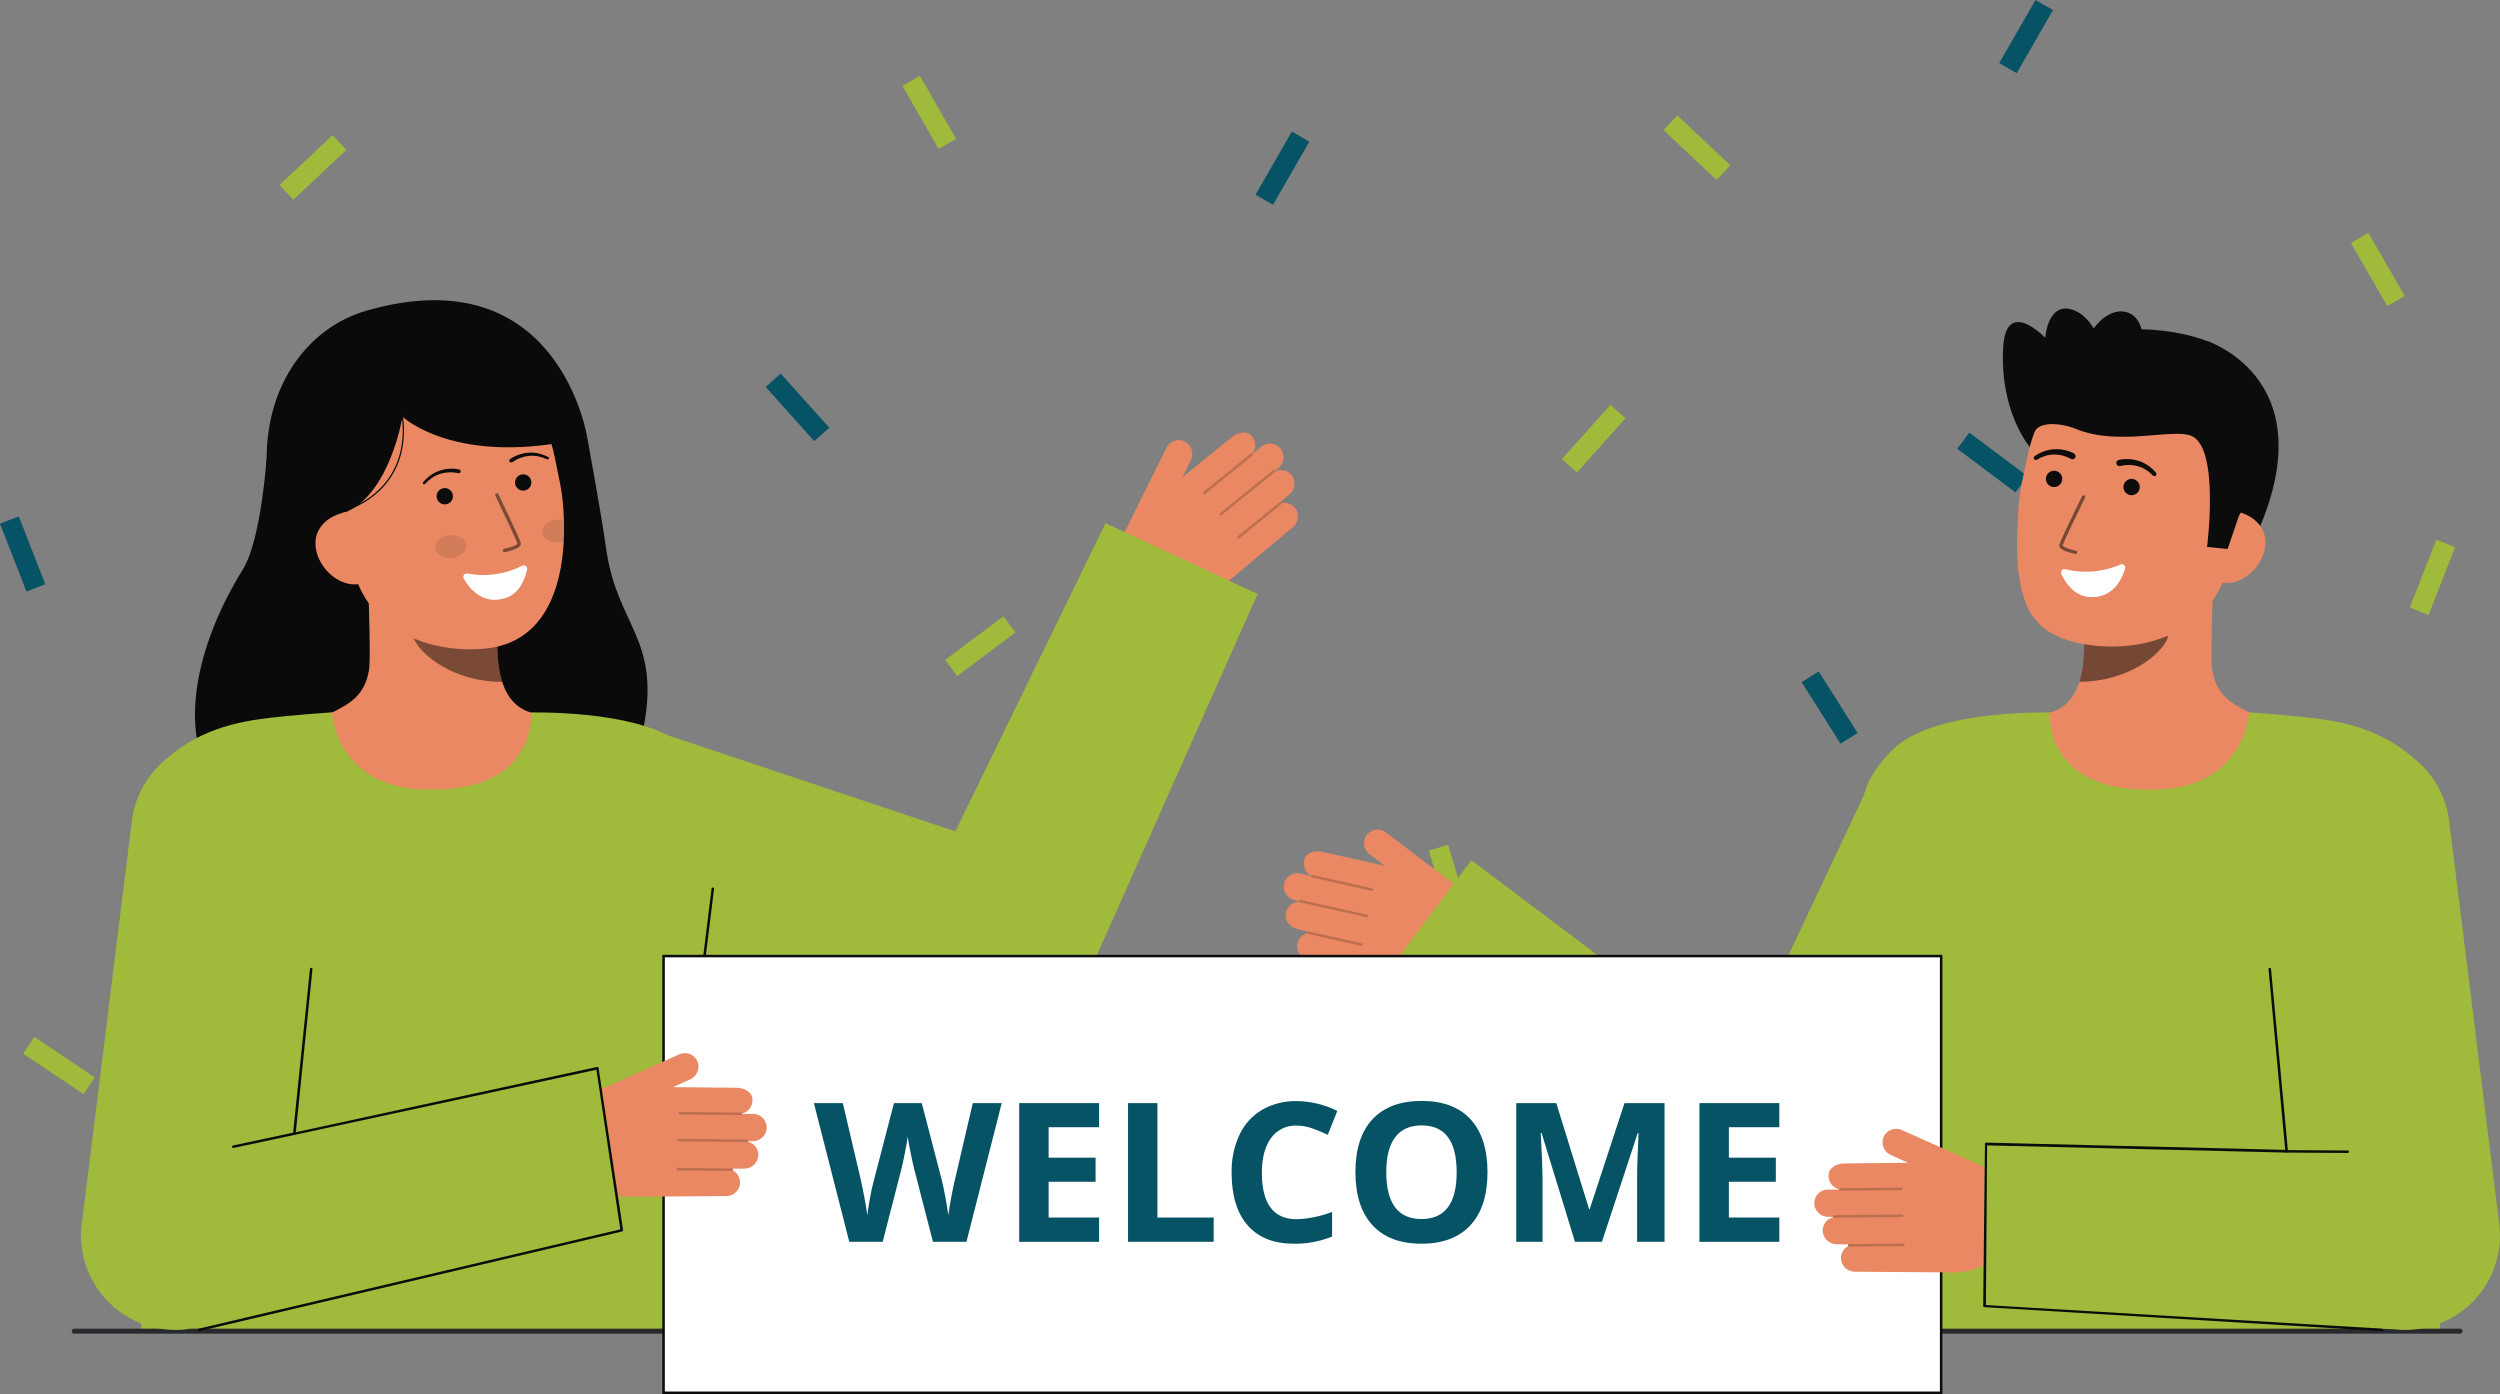 <svg width="538" height="300" viewBox="0 0 538 300" fill="none" xmlns="http://www.w3.org/2000/svg">
<rect x="0" y="0" width="538" height="300" fill="#808080" stroke="none"/>
<g clip-path="url(#clip0_4430_17325)">
<path d="M524.294 116.164L518.591 130.757L522.634 132.337L528.338 117.745L524.294 116.164Z" fill="#A0BA3B"/>
<path d="M168.012 80.382L164.778 83.278L175.231 94.949L178.465 92.053L168.012 80.382Z" fill="#065366"/>
<path d="M215.933 132.619L203.394 142.012L205.997 145.487L218.536 136.094L215.933 132.619Z" fill="#A0BA3B"/>
<path d="M360.963 24.833L357.987 27.995L369.397 38.732L372.373 35.57L360.963 24.833Z" fill="#A0BA3B"/>
<path d="M277.997 28.324L270.188 41.908L273.952 44.072L281.761 30.488L277.997 28.324Z" fill="#065366"/>
<path d="M391.386 144.484L387.715 146.801L396.076 160.051L399.747 157.734L391.386 144.484Z" fill="#065366"/>
<path d="M221.139 209.005L217.255 210.945L224.257 224.961L228.14 223.02L221.139 209.005Z" fill="#065366"/>
<path d="M164.316 172.127L159.817 187.134L163.976 188.381L168.474 173.373L164.316 172.127Z" fill="#A0BA3B"/>
<path d="M436.095 218.892L423.083 227.618L425.501 231.224L438.513 222.498L436.095 218.892Z" fill="#A0BA3B"/>
<path d="M438.043 0.001L430.235 13.584L433.999 15.748L441.807 2.165L438.043 0.001Z" fill="#065366"/>
<path d="M4.044 111.125L0 112.706L5.704 127.298L9.747 125.718L4.044 111.125Z" fill="#065366"/>
<path d="M423.796 93.098L421.193 96.573L433.733 105.966L436.336 102.491L423.796 93.098Z" fill="#065366"/>
<path d="M71.57 29.082L60.16 39.819L63.135 42.981L74.545 32.243L71.57 29.082Z" fill="#A0BA3B"/>
<path d="M197.949 16.295L194.186 18.459L201.994 32.042L205.758 29.879L197.949 16.295Z" fill="#A0BA3B"/>
<path d="M44.428 186.841L36.067 200.091L39.739 202.408L48.1 189.158L44.428 186.841Z" fill="#065366"/>
<path d="M7.396 223.137L4.978 226.745L17.997 235.472L20.415 231.864L7.396 223.137Z" fill="#A0BA3B"/>
<path d="M509.685 50.11L505.921 52.274L513.729 65.857L517.493 63.693L509.685 50.11Z" fill="#A0BA3B"/>
<path d="M346.567 87.127L336.114 98.798L339.348 101.695L349.801 90.024L346.567 87.127Z" fill="#A0BA3B"/>
<path d="M254.807 218.679L247.806 232.694L251.689 234.635L258.691 220.619L254.807 218.679Z" fill="#065366"/>
<path d="M311.631 181.802L307.473 183.048L311.972 198.056L316.13 196.809L311.631 181.802Z" fill="#A0BA3B"/>
<path d="M313.031 190.366L298.234 179.117C297.909 178.87 297.535 178.694 297.138 178.599C296.741 178.504 296.328 178.493 295.927 178.566C295.525 178.639 295.143 178.795 294.804 179.024C294.466 179.253 294.179 179.55 293.962 179.896C293.581 180.547 293.456 181.316 293.609 182.055C293.763 182.793 294.186 183.448 294.795 183.893L297.968 186.305L284.51 183.3C283.019 182.94 280.959 183.452 280.666 185.15C280.51 185.797 280.578 186.477 280.858 187.079C281.139 187.682 281.615 188.172 282.21 188.469C282.203 188.483 282.197 188.496 282.193 188.511C282.193 188.522 282.193 188.533 282.193 188.544L279.895 187.989C279.469 187.886 279.025 187.88 278.597 187.971C278.168 188.061 277.765 188.246 277.417 188.512C277.069 188.778 276.785 189.118 276.585 189.508C276.385 189.898 276.275 190.327 276.262 190.765C276.255 191.455 276.486 192.126 276.915 192.666C277.344 193.206 277.946 193.583 278.619 193.733L279.596 193.969C279.603 194 279.614 194.03 279.631 194.058C278.933 194.052 278.256 194.294 277.72 194.741C277.184 195.189 276.825 195.812 276.707 196.5C276.599 197.256 276.781 198.025 277.216 198.654C277.65 199.282 278.306 199.723 279.051 199.89L281.481 200.477C281.441 200.493 281.406 200.518 281.378 200.551C281.349 200.583 281.329 200.622 281.319 200.664C281.309 200.714 281.314 200.766 281.333 200.814C280.71 200.981 280.159 201.348 279.765 201.859C279.371 202.37 279.155 202.996 279.152 203.641C279.162 204.318 279.4 204.973 279.828 205.498C280.257 206.023 280.85 206.389 281.511 206.535L302.011 211.488C304.879 212.18 307.888 212.001 310.653 210.972C313.419 209.943 315.814 208.112 317.532 205.714C319.013 203.646 319.63 201.081 319.25 198.566C318.871 196.05 317.525 193.782 315.5 192.242L313.031 190.366Z" fill="#E98862"/>
<g opacity="0.2">
<path d="M295.517 191.51C295.5 191.578 295.456 191.638 295.396 191.675C295.336 191.712 295.263 191.724 295.194 191.709L282.397 188.832C282.363 188.825 282.33 188.81 282.301 188.789C282.271 188.769 282.247 188.743 282.228 188.713C282.208 188.683 282.196 188.649 282.19 188.614C282.183 188.579 282.184 188.543 282.192 188.508C282.2 188.473 282.215 188.44 282.235 188.411C282.256 188.382 282.282 188.357 282.312 188.338C282.342 188.319 282.376 188.306 282.411 188.3C282.446 188.294 282.482 188.295 282.517 188.303L295.313 191.179C295.348 191.187 295.381 191.202 295.41 191.222C295.439 191.243 295.464 191.269 295.483 191.299C295.502 191.33 295.515 191.363 295.521 191.399C295.527 191.434 295.526 191.47 295.518 191.505L295.517 191.51Z" fill="#0C0C0C"/>
</g>
<g opacity="0.2">
<path d="M294.405 197.189C294.388 197.258 294.345 197.318 294.284 197.355C294.223 197.392 294.149 197.404 294.08 197.388L279.799 194.18C279.764 194.173 279.731 194.158 279.702 194.137C279.673 194.117 279.648 194.09 279.629 194.06C279.61 194.03 279.597 193.996 279.591 193.961C279.585 193.926 279.586 193.89 279.594 193.855C279.612 193.786 279.656 193.726 279.716 193.688C279.777 193.65 279.849 193.636 279.919 193.65L294.2 196.857C294.235 196.865 294.268 196.879 294.297 196.9C294.327 196.921 294.352 196.947 294.371 196.977C294.39 197.007 294.403 197.041 294.409 197.076C294.415 197.112 294.413 197.148 294.405 197.183V197.189Z" fill="#0C0C0C"/>
</g>
<g opacity="0.2">
<path d="M293.237 203.346C293.22 203.415 293.177 203.474 293.116 203.512C293.056 203.549 292.983 203.561 292.914 203.545L281.523 200.987C281.452 200.971 281.391 200.928 281.353 200.867C281.314 200.807 281.301 200.733 281.317 200.663C281.333 200.592 281.376 200.531 281.437 200.493C281.498 200.454 281.571 200.442 281.641 200.457L293.033 203.016C293.068 203.023 293.101 203.038 293.13 203.059C293.16 203.079 293.185 203.105 293.204 203.136C293.223 203.166 293.236 203.2 293.242 203.235C293.248 203.27 293.247 203.306 293.239 203.341L293.237 203.346Z" fill="#0C0C0C"/>
</g>
<path d="M242.778 112.995L251.04 96.344C251.222 95.979 251.477 95.655 251.791 95.393C252.105 95.131 252.469 94.938 252.862 94.825C253.254 94.712 253.666 94.682 254.071 94.737C254.475 94.792 254.864 94.931 255.212 95.144C255.843 95.558 256.298 96.191 256.489 96.921C256.679 97.651 256.592 98.426 256.243 99.096L254.472 102.666L265.195 93.997C266.37 93.012 268.443 92.556 269.46 93.947C269.887 94.457 270.128 95.097 270.144 95.761C270.161 96.426 269.952 97.076 269.551 97.607C269.563 97.616 269.574 97.626 269.584 97.637C269.59 97.646 269.595 97.656 269.6 97.666L271.413 96.147C271.749 95.866 272.143 95.663 272.567 95.554C272.991 95.445 273.434 95.431 273.864 95.515C274.294 95.599 274.7 95.777 275.052 96.037C275.405 96.298 275.694 96.634 275.9 97.02C276.212 97.635 276.304 98.339 276.159 99.014C276.015 99.688 275.643 100.293 275.106 100.726L274.335 101.373C274.343 101.404 274.346 101.436 274.343 101.468C274.965 101.152 275.68 101.068 276.358 101.231C277.037 101.394 277.635 101.792 278.047 102.356C278.479 102.986 278.658 103.756 278.547 104.512C278.436 105.268 278.045 105.955 277.45 106.435L275.534 108.039C275.577 108.036 275.62 108.042 275.66 108.059C275.7 108.075 275.736 108.101 275.764 108.134C275.795 108.175 275.814 108.224 275.818 108.275C276.451 108.148 277.107 108.232 277.688 108.515C278.268 108.797 278.739 109.262 279.028 109.839C279.32 110.451 279.397 111.143 279.247 111.804C279.097 112.464 278.727 113.055 278.2 113.48L262.033 127.023C259.771 128.917 256.995 130.093 254.061 130.4C251.127 130.707 248.168 130.13 245.563 128.744C243.318 127.549 241.627 125.525 240.85 123.103C240.072 120.681 240.269 118.052 241.4 115.773L242.778 112.995Z" fill="#E98862"/>
<g opacity="0.2">
<path d="M258.978 106.24C259.024 106.294 259.089 106.329 259.16 106.335C259.232 106.342 259.302 106.32 259.358 106.275L269.546 98.016C269.602 97.971 269.638 97.905 269.645 97.833C269.653 97.762 269.631 97.69 269.586 97.634C269.541 97.578 269.475 97.543 269.403 97.535C269.332 97.528 269.26 97.549 269.204 97.594L259.016 105.853C258.96 105.899 258.925 105.964 258.918 106.035C258.91 106.106 258.931 106.177 258.976 106.233L258.978 106.24Z" fill="#0C0C0C"/>
</g>
<g opacity="0.2">
<path d="M262.497 110.834C262.543 110.889 262.608 110.923 262.679 110.93C262.75 110.936 262.821 110.914 262.876 110.869L274.247 101.652C274.302 101.607 274.337 101.542 274.345 101.47C274.352 101.399 274.331 101.328 274.287 101.272C274.24 101.219 274.175 101.185 274.104 101.178C274.034 101.17 273.963 101.19 273.907 101.232L262.532 110.447C262.477 110.493 262.442 110.558 262.434 110.629C262.427 110.7 262.447 110.771 262.492 110.827L262.497 110.834Z" fill="#0C0C0C"/>
</g>
<g opacity="0.2">
<path d="M266.278 115.832C266.324 115.886 266.389 115.921 266.46 115.927C266.532 115.934 266.602 115.912 266.658 115.867L275.728 108.515C275.784 108.469 275.819 108.404 275.827 108.332C275.834 108.261 275.813 108.189 275.768 108.133C275.722 108.077 275.657 108.041 275.585 108.034C275.513 108.026 275.442 108.048 275.386 108.093L266.314 115.445C266.258 115.49 266.223 115.556 266.215 115.627C266.208 115.698 266.229 115.769 266.273 115.825L266.278 115.832Z" fill="#0C0C0C"/>
</g>
<path d="M57.363 98.719C57.363 98.719 56.198 116.202 52.265 122.544C40.941 140.805 37.661 161.348 49 172.081C60.34 182.814 132.667 182.963 138.146 158.277C142.759 137.494 132.86 135.259 130.451 118.116C129.361 110.359 126.363 94.092 126.363 94.092" fill="#0A0A0A"/>
<path d="M119.427 154.658C119.303 154.641 117.917 177.631 91.211 175.627C72.722 174.241 66.13 154.624 65.707 154.624C67.7 154.2 71.057 153.584 71.942 153.111C74.853 151.547 78.454 149.919 79.394 144.265C79.937 141.009 79.017 124.336 79.3 121.037L107.679 127.374C107.283 134.337 104.507 150.48 114.235 153.337C115.853 153.81 117.597 154.245 119.427 154.658Z" fill="#E98862"/>
<path opacity="0.5" d="M108.077 146.74C107.633 145.308 107.346 143.831 107.223 142.336C106.912 138.924 106.974 135.489 107.409 132.091C101.641 131.312 96.207 128.932 91.725 125.219C91.198 127.165 88.3 135.669 89.102 137.519C90.618 141.015 97.745 146.74 108.077 146.74Z" fill="#0C0C0C"/>
<path d="M104.407 139.578C93.218 140.664 78.741 136.185 75.742 121.284L73.037 107.839C70.038 92.938 75.433 79.284 89.462 76.46C103.491 73.638 116.408 83.605 119.407 98.506L120.606 104.459C121.756 110.176 124.37 137.646 104.407 139.578Z" fill="#E98862"/>
<path opacity="0.1" d="M97.294 120.052C99.136 119.832 100.498 118.559 100.337 117.209C100.176 115.858 98.552 114.941 96.711 115.161C94.87 115.381 93.508 116.654 93.669 118.004C93.83 119.355 95.453 120.272 97.294 120.052Z" fill="#0C0C0C"/>
<path opacity="0.1" d="M116.751 114.652C116.914 116.001 118.539 116.916 120.38 116.699C120.699 116.661 121.012 116.59 121.316 116.487C121.401 114.879 121.406 113.332 121.36 111.9C120.848 111.772 120.317 111.741 119.794 111.808C117.953 112.026 116.591 113.298 116.751 114.652Z" fill="#0C0C0C"/>
<path opacity="0.5" d="M108.615 118.821C108.624 118.82 108.633 118.818 108.642 118.816C109.21 118.698 109.772 118.548 110.324 118.368C111.148 118.092 112.224 117.639 112.076 116.894C111.906 116.045 107.734 107.353 107.261 106.366C107.242 106.321 107.214 106.281 107.178 106.247C107.143 106.214 107.101 106.188 107.056 106.171C107.01 106.154 106.962 106.147 106.913 106.149C106.865 106.151 106.817 106.163 106.773 106.184C106.73 106.205 106.69 106.235 106.658 106.271C106.626 106.308 106.602 106.35 106.587 106.396C106.571 106.442 106.566 106.491 106.57 106.54C106.574 106.588 106.587 106.635 106.61 106.678C108.388 110.38 111.253 116.467 111.368 117.038C111.278 117.304 109.911 117.825 108.501 118.109C108.454 118.117 108.409 118.134 108.369 118.158C108.328 118.183 108.293 118.216 108.266 118.254C108.238 118.293 108.218 118.336 108.207 118.382C108.196 118.429 108.194 118.476 108.202 118.523C108.21 118.57 108.226 118.615 108.251 118.655C108.276 118.695 108.309 118.73 108.347 118.758C108.385 118.786 108.429 118.806 108.475 118.817C108.521 118.828 108.569 118.829 108.616 118.822L108.615 118.821Z" fill="#0C0C0C"/>
<path d="M61.843 112.666L74.42 110.21C83.921 106.236 86.617 89.678 86.617 89.678C86.617 89.678 98.342 100.845 126.365 94.092C126.365 94.092 120.278 54.971 78.899 66.848C65.557 70.677 56.106 84.277 57.511 102.291C58.496 114.911 61.843 112.666 61.843 112.666Z" fill="#0A0A0A"/>
<path d="M77.527 125.649C73.263 126.507 68.889 122.641 68.03 118.376C67.17 114.112 70.155 111.066 74.418 110.207L77.19 112.623L81.192 124.91L77.527 125.649Z" fill="#E98862"/>
<path d="M110.284 99.434C111.351 98.679 112.598 98.221 113.9 98.105C114.554 98.042 115.213 98.079 115.856 98.214C116.505 98.346 117.134 98.559 117.729 98.847L117.747 98.856C117.813 98.885 117.888 98.887 117.956 98.862C118.023 98.837 118.078 98.786 118.109 98.721C118.14 98.656 118.144 98.581 118.12 98.513C118.096 98.445 118.047 98.388 117.982 98.356C117.352 98.023 116.681 97.771 115.988 97.605C115.289 97.435 114.569 97.371 113.851 97.416C112.397 97.496 110.992 97.965 109.781 98.773C109.736 98.803 109.697 98.842 109.667 98.888C109.637 98.933 109.616 98.984 109.606 99.038C109.596 99.092 109.596 99.147 109.607 99.2C109.618 99.254 109.64 99.304 109.671 99.349C109.701 99.394 109.741 99.433 109.786 99.463C109.832 99.493 109.883 99.513 109.936 99.523C109.99 99.533 110.045 99.533 110.098 99.522C110.152 99.51 110.202 99.489 110.247 99.458L110.257 99.451L110.284 99.434Z" fill="#0C0C0C"/>
<path d="M98.794 101.022C97.366 100.737 95.888 100.842 94.514 101.324C93.835 101.558 93.194 101.892 92.614 102.316C92.037 102.735 91.514 103.225 91.059 103.774C91.013 103.829 90.99 103.899 90.995 103.97C90.999 104.042 91.032 104.108 91.084 104.156C91.137 104.204 91.207 104.23 91.278 104.228C91.349 104.226 91.417 104.197 91.467 104.146L91.482 104.131C91.921 103.636 92.421 103.198 92.969 102.828C93.511 102.458 94.107 102.172 94.735 101.98C95.981 101.588 97.309 101.534 98.583 101.823L98.615 101.831C98.722 101.857 98.835 101.839 98.929 101.782C99.023 101.724 99.09 101.632 99.116 101.525C99.142 101.418 99.124 101.305 99.067 101.211C99.01 101.118 98.917 101.05 98.81 101.024L98.794 101.022Z" fill="#0C0C0C"/>
<path d="M74.428 110.002C82.882 106.855 85.688 101.016 86.552 96.671C87.111 93.773 87.059 90.791 86.399 87.915L86.137 87.987C86.788 90.826 86.838 93.769 86.285 96.628C85.432 100.902 82.666 106.647 74.333 109.749L74.428 110.002Z" fill="#0C0C0C"/>
<path d="M141.177 157.392L221.456 184.228L197.886 194.705L237.916 112.582L270.631 127.829L233.49 211.297C231.612 215.518 228.278 218.922 224.097 220.888C219.916 222.853 215.167 223.248 210.719 222.001L209.92 221.775L128.427 198.894L141.177 157.392Z" fill="#A0BA3B"/>
<path d="M90.713 169.879C72.211 169.007 71.432 153.303 71.432 153.303C71.432 153.303 62.265 153.896 56.171 154.72C46.195 156.07 39.613 159.453 34.375 164.691C29.503 169.564 26.536 174.836 29.675 208.494C31.948 232.865 30.349 286.47 30.349 286.47H143.092C143.092 286.47 150.965 209.025 151.899 198.056C153.68 177.114 158.712 172.49 148.516 161.702C141.122 153.879 122.033 153.303 114.349 153.305C114.224 153.305 115.909 171.067 90.713 169.879Z" fill="#A0BA3B"/>
<path d="M112.365 121.758C108.73 123.607 104.582 124.191 100.578 123.419C100.439 123.393 100.296 123.407 100.165 123.46C100.034 123.512 99.921 123.6 99.838 123.715C99.755 123.829 99.707 123.965 99.699 124.105C99.69 124.246 99.722 124.387 99.79 124.51C100.984 126.614 103.816 130.208 108.674 128.743C111.811 127.797 112.997 124.57 113.436 122.573C113.466 122.435 113.456 122.291 113.407 122.159C113.359 122.026 113.273 121.91 113.16 121.824C113.048 121.739 112.913 121.687 112.773 121.675C112.632 121.664 112.491 121.692 112.365 121.758Z" fill="white"/>
<path d="M112.593 105.59C113.563 105.59 114.349 104.803 114.349 103.833C114.349 102.863 113.563 102.076 112.593 102.076C111.622 102.076 110.836 102.863 110.836 103.833C110.836 104.803 111.622 105.59 112.593 105.59Z" fill="#0C0C0C"/>
<path d="M95.714 108.545C96.684 108.545 97.47 107.758 97.47 106.788C97.47 105.818 96.684 105.031 95.714 105.031C94.743 105.031 93.957 105.818 93.957 106.788C93.957 107.758 94.743 108.545 95.714 108.545Z" fill="#0C0C0C"/>
<path d="M151.648 205.687C151.636 205.688 151.625 205.688 151.614 205.687C151.542 205.678 151.477 205.641 151.433 205.584C151.389 205.528 151.369 205.456 151.378 205.385L153.124 191.232C153.128 191.196 153.138 191.162 153.156 191.13C153.173 191.099 153.197 191.072 153.225 191.05C153.253 191.028 153.285 191.012 153.32 191.002C153.355 190.993 153.391 190.991 153.426 190.996C153.462 191.001 153.496 191.012 153.527 191.03C153.558 191.047 153.585 191.071 153.607 191.099C153.629 191.127 153.645 191.159 153.654 191.193C153.664 191.228 153.667 191.264 153.662 191.299L151.916 205.451C151.908 205.516 151.876 205.576 151.826 205.62C151.777 205.663 151.713 205.687 151.648 205.687Z" fill="#0C0C0C"/>
<path d="M437.029 96.482C437.029 96.482 430.304 88.929 431.083 74.784C431.687 63.832 440.135 72.689 440.135 72.689C440.135 72.689 440.647 64.808 446.087 66.684C451.527 68.561 453.054 77.252 453.054 77.252" fill="#0C0C0C"/>
<path d="M474.825 73.347C474.825 73.347 501.989 81.856 484.458 117.469L481.969 117.143L476.917 116.484" fill="#0C0C0C"/>
<path d="M436.183 154.6C436.307 154.584 437.688 177.497 464.306 175.5C482.733 174.119 489.303 154.568 489.725 154.568C487.739 154.145 484.393 153.531 483.511 153.06C480.609 151.501 477.019 149.879 476.083 144.244C475.544 140.996 476.459 124.381 476.178 121.094L447.892 127.408C448.287 134.348 451.053 150.437 441.358 153.284C439.745 153.756 438.006 154.189 436.183 154.6Z" fill="#E98862"/>
<path opacity="0.52" d="M447.495 146.71C447.938 145.281 448.223 143.809 448.346 142.319C448.657 138.919 448.595 135.495 448.161 132.108C453.91 131.332 459.326 128.959 463.794 125.259C464.319 127.199 467.208 135.675 466.408 137.518C464.896 141.003 457.792 146.71 447.495 146.71Z" fill="#0C0C0C"/>
<path d="M450.887 138.95C462.026 140.15 476.502 135.846 479.653 121.027L482.495 107.657C485.643 92.841 480.416 79.171 466.464 76.206C452.513 73.24 439.531 83.036 436.381 97.854L435.123 103.773C434.726 105.813 434.469 107.878 434.353 109.952C434.007 115.434 433.501 123.772 436.03 129.985C438.418 135.851 443.77 138.183 450.887 138.95Z" fill="#E98862"/>
<path d="M442.039 104.812C443.009 104.812 443.796 104.026 443.796 103.056C443.796 102.085 443.009 101.299 442.039 101.299C441.069 101.299 440.282 102.085 440.282 103.056C440.282 104.026 441.069 104.812 442.039 104.812Z" fill="#0C0C0C"/>
<path d="M458.723 106.569C459.694 106.569 460.48 105.783 460.48 104.812C460.48 103.842 459.694 103.056 458.723 103.056C457.753 103.056 456.967 103.842 456.967 104.812C456.967 105.783 457.753 106.569 458.723 106.569Z" fill="#0C0C0C"/>
<path d="M477.827 125.358C482.067 126.259 486.468 122.454 487.37 118.213C488.271 113.973 485.331 110.905 481.091 110.003L478.302 112.38L474.182 124.583L477.827 125.358Z" fill="#E98862"/>
<path d="M474.962 117.684C474.962 117.684 477.717 96.377 471.601 93.808C467.531 92.098 456.034 96.067 446.861 92.348C442.848 90.72 438.682 90.964 437.887 92.854C437.571 93.603 437.208 81.873 445.437 74.665C451.988 68.927 469.39 70.407 476.691 74.172C496.906 84.597 481.785 111.104 481.785 111.104L479.385 118.159L474.962 117.684Z" fill="#0C0C0C"/>
<g opacity="0.52">
<path d="M446.609 119.209L446.581 119.205C445.214 118.917 442.953 118.282 443.166 117.261C443.345 116.414 447.583 107.753 448.067 106.769C448.108 106.684 448.182 106.619 448.271 106.589C448.36 106.558 448.458 106.565 448.543 106.606C448.628 106.648 448.692 106.721 448.723 106.81C448.753 106.9 448.747 106.997 448.706 107.082C446.825 110.917 443.984 116.831 443.863 117.407C443.947 117.678 445.312 118.211 446.726 118.508C446.815 118.528 446.893 118.581 446.944 118.656C446.995 118.732 447.015 118.824 447 118.914C446.985 119.004 446.936 119.085 446.863 119.139C446.79 119.194 446.699 119.219 446.609 119.209Z" fill="#0C0C0C"/>
</g>
<path d="M446.293 97.56C444.95 96.882 443.449 96.579 441.948 96.683C441.21 96.729 440.484 96.886 439.793 97.148C439.109 97.404 438.46 97.745 437.862 98.164C437.762 98.227 437.691 98.328 437.665 98.443C437.638 98.559 437.658 98.68 437.72 98.781C437.782 98.882 437.882 98.955 437.997 98.983C438.112 99.011 438.234 98.993 438.336 98.933L438.367 98.915C438.916 98.575 439.505 98.305 440.121 98.112C440.728 97.918 441.36 97.817 441.998 97.812C443.257 97.794 444.499 98.109 445.598 98.725L445.639 98.749C445.716 98.795 445.801 98.825 445.89 98.838C445.979 98.851 446.069 98.846 446.156 98.823C446.242 98.801 446.324 98.762 446.395 98.708C446.467 98.654 446.527 98.587 446.572 98.51C446.618 98.432 446.647 98.347 446.659 98.258C446.671 98.169 446.666 98.079 446.643 97.993C446.62 97.906 446.58 97.825 446.526 97.754C446.472 97.683 446.404 97.623 446.326 97.578L446.293 97.56Z" fill="#0C0C0C"/>
<path d="M456.338 100.275C457.558 99.962 458.839 99.977 460.052 100.318C460.666 100.486 461.252 100.746 461.789 101.089C462.334 101.435 462.834 101.847 463.277 102.316L463.301 102.341C463.385 102.422 463.497 102.468 463.613 102.468C463.73 102.469 463.842 102.425 463.927 102.345C464.011 102.265 464.062 102.155 464.067 102.039C464.073 101.922 464.034 101.808 463.957 101.72C463.487 101.162 462.948 100.665 462.353 100.242C461.752 99.812 461.09 99.474 460.39 99.239C458.966 98.753 457.438 98.659 455.965 98.968C455.878 98.987 455.795 99.023 455.722 99.074C455.649 99.125 455.586 99.189 455.538 99.264C455.441 99.416 455.408 99.6 455.446 99.776C455.485 99.952 455.591 100.106 455.743 100.203C455.894 100.3 456.078 100.333 456.254 100.295L456.289 100.286L456.338 100.275Z" fill="#0C0C0C"/>
<path d="M444.459 122.496C448.416 123.485 452.589 123.126 456.319 121.478C456.449 121.422 456.591 121.403 456.731 121.425C456.87 121.447 457 121.507 457.106 121.6C457.212 121.693 457.29 121.815 457.33 121.95C457.369 122.085 457.37 122.229 457.331 122.365C456.637 124.683 454.683 128.823 449.62 128.48C446.351 128.26 444.473 125.379 443.596 123.532C443.535 123.404 443.512 123.261 443.53 123.121C443.548 122.98 443.606 122.847 443.697 122.738C443.787 122.629 443.907 122.549 444.042 122.506C444.177 122.463 444.322 122.459 444.459 122.496Z" fill="white"/>
<path d="M460.16 77.701C462.05 73.263 461.139 68.624 458.123 67.339C455.108 66.055 451.131 68.611 449.241 73.049C447.35 77.488 448.262 82.127 451.277 83.411C454.292 84.696 458.269 82.139 460.16 77.701Z" fill="#0C0C0C"/>
<path d="M464.72 169.879C483.221 169.007 484 153.303 484 153.303C484 153.303 493.167 153.896 499.261 154.72C509.238 156.07 515.82 159.453 521.057 164.691C525.93 169.564 528.896 174.836 525.757 208.494C523.484 232.865 525.084 286.47 525.084 286.47H412.34C412.34 286.47 404.467 209.027 403.534 198.056C401.752 177.114 396.72 172.49 406.916 161.702C414.31 153.879 433.399 153.303 441.083 153.305C441.207 153.305 439.525 171.067 464.72 169.879Z" fill="#A0BA3B"/>
<path d="M403.268 166.553L374.118 228.352L316.634 185.122L293.802 215.484L369.92 272.727C370.601 273.233 371.313 273.697 372.051 274.117C374.225 275.335 376.619 276.113 379.095 276.407C381.571 276.7 384.08 276.503 386.479 275.827C388.879 275.151 391.122 274.008 393.08 272.465C395.038 270.922 396.673 269.008 397.891 266.833L398.221 266.246L442.693 186.864L403.268 166.553Z" fill="#A0BA3B"/>
<path d="M529.41 287.012H15.98C15.836 287.012 15.698 286.955 15.597 286.853C15.495 286.752 15.438 286.614 15.438 286.47C15.438 286.326 15.495 286.188 15.597 286.086C15.698 285.984 15.836 285.927 15.98 285.927H529.41C529.554 285.927 529.692 285.984 529.794 286.086C529.895 286.188 529.953 286.326 529.953 286.47C529.953 286.614 529.895 286.752 529.794 286.853C529.692 286.955 529.554 287.012 529.41 287.012Z" fill="#292A2E"/>
<path d="M417.735 205.747H142.798V299.728H417.735V205.747Z" fill="white"/>
<path d="M418.006 300H142.526V205.475H418.006V300ZM143.069 299.457H417.463V206.018H143.069V299.457Z" fill="#0C0C0C"/>
<path d="M129.222 234.469L146.194 226.889C146.567 226.722 146.971 226.635 147.379 226.633C147.787 226.631 148.192 226.715 148.566 226.877C148.941 227.04 149.277 227.279 149.554 227.579C149.832 227.879 150.043 228.234 150.176 228.62C150.399 229.341 150.346 230.119 150.028 230.803C149.709 231.487 149.149 232.028 148.454 232.322L144.815 233.95L158.605 234.092C160.138 234.081 162.027 235.049 161.926 236.769C161.931 237.434 161.709 238.081 161.299 238.604C160.889 239.127 160.313 239.496 159.666 239.65C159.67 239.664 159.672 239.679 159.673 239.694C159.671 239.705 159.669 239.716 159.666 239.727L162.031 239.71C162.468 239.707 162.901 239.802 163.298 239.987C163.694 240.173 164.044 240.445 164.322 240.783C164.601 241.12 164.8 241.516 164.906 241.941C165.012 242.365 165.022 242.808 164.935 243.237C164.784 243.911 164.407 244.512 163.866 244.94C163.325 245.368 162.653 245.598 161.964 245.59L160.957 245.597C160.944 245.626 160.926 245.653 160.903 245.676C161.584 245.829 162.188 246.219 162.608 246.777C163.028 247.334 163.235 248.023 163.194 248.719C163.126 249.481 162.775 250.188 162.208 250.701C161.642 251.214 160.903 251.495 160.139 251.487L157.639 251.505C157.674 251.53 157.703 251.562 157.724 251.6C157.744 251.637 157.755 251.679 157.757 251.722C157.754 251.773 157.737 251.823 157.708 251.865C158.276 252.17 158.729 252.653 158.997 253.24C159.264 253.827 159.331 254.486 159.188 255.115C159.023 255.772 158.642 256.355 158.106 256.768C157.569 257.182 156.909 257.402 156.231 257.394L135.142 257.544C132.192 257.565 129.303 256.705 126.845 255.073C124.387 253.442 122.473 251.113 121.346 248.387C120.375 246.035 120.359 243.398 121.302 241.035C122.244 238.672 124.071 236.77 126.393 235.732L129.222 234.469Z" fill="#E98862"/>
<g opacity="0.2">
<path d="M146.016 239.574C146.017 239.645 146.046 239.714 146.096 239.764C146.147 239.814 146.216 239.842 146.287 239.842L159.402 239.96C159.474 239.96 159.543 239.932 159.594 239.882C159.646 239.831 159.675 239.763 159.675 239.691C159.676 239.619 159.648 239.549 159.598 239.498C159.547 239.447 159.478 239.417 159.406 239.417L146.292 239.298C146.22 239.298 146.151 239.327 146.1 239.378C146.049 239.429 146.021 239.498 146.021 239.57L146.016 239.574Z" fill="#0C0C0C"/>
</g>
<g opacity="0.2">
<path d="M145.803 245.359C145.804 245.43 145.834 245.498 145.884 245.548C145.935 245.598 146.004 245.626 146.075 245.626L160.711 245.758C160.783 245.758 160.852 245.73 160.903 245.679C160.953 245.628 160.982 245.559 160.982 245.487C160.98 245.416 160.95 245.348 160.9 245.298C160.849 245.247 160.782 245.218 160.711 245.216L146.075 245.084C146.039 245.083 146.003 245.09 145.97 245.104C145.937 245.117 145.907 245.137 145.881 245.162C145.856 245.188 145.836 245.218 145.822 245.251C145.808 245.284 145.801 245.319 145.801 245.355L145.803 245.359Z" fill="#0C0C0C"/>
</g>
<g opacity="0.2">
<path d="M145.538 251.619C145.539 251.69 145.568 251.758 145.619 251.808C145.67 251.858 145.738 251.886 145.809 251.886L157.484 251.991C157.556 251.992 157.626 251.964 157.677 251.914C157.728 251.863 157.757 251.794 157.758 251.722C157.759 251.651 157.731 251.581 157.68 251.53C157.63 251.479 157.561 251.449 157.489 251.449L145.814 251.343C145.742 251.343 145.673 251.372 145.622 251.423C145.572 251.474 145.543 251.543 145.543 251.615L145.538 251.619Z" fill="#0C0C0C"/>
</g>
<path d="M134.08 264.689L39.984 286.08C36.859 286.42 33.696 286.031 30.746 284.944C27.796 283.857 25.137 282.1 22.98 279.813C20.822 277.526 19.223 274.77 18.31 271.761C17.396 268.752 17.192 265.573 17.714 262.472L28.482 175.855C29.377 170.532 32.35 165.783 36.747 162.653C41.144 159.522 46.605 158.267 51.927 159.162C57.25 160.058 61.999 163.031 65.129 167.428C68.26 171.825 69.515 177.286 68.62 182.609L63.434 244.605L128.809 229.81L134.08 264.689Z" fill="#A0BA3B"/>
<path d="M50.205 247.041C50.136 247.041 50.071 247.015 50.021 246.968C49.972 246.921 49.941 246.858 49.936 246.79C49.931 246.722 49.952 246.655 49.994 246.601C50.037 246.548 50.098 246.512 50.165 246.502L63.277 243.702C63.312 243.696 63.348 243.698 63.383 243.706C63.418 243.714 63.45 243.73 63.479 243.751C63.508 243.772 63.532 243.799 63.55 243.83C63.569 243.861 63.58 243.895 63.585 243.93C63.596 244.001 63.578 244.073 63.535 244.131C63.492 244.189 63.428 244.228 63.357 244.238L50.245 247.038C50.232 247.04 50.218 247.041 50.205 247.041Z" fill="#0C0C0C"/>
<path d="M42.807 286.47C42.735 286.474 42.664 286.45 42.61 286.403C42.556 286.355 42.523 286.288 42.518 286.216C42.514 286.144 42.538 286.073 42.585 286.019C42.633 285.965 42.7 285.932 42.772 285.927L133.489 264.56L128.349 230.206L63.364 244.236C63.322 244.241 63.279 244.236 63.239 244.222C63.2 244.208 63.163 244.185 63.134 244.155C63.104 244.125 63.082 244.088 63.069 244.047C63.057 244.006 63.054 243.963 63.061 243.921L66.706 208.499C66.712 208.463 66.724 208.429 66.743 208.399C66.762 208.368 66.786 208.342 66.815 208.321C66.844 208.301 66.878 208.286 66.912 208.278C66.947 208.27 66.984 208.27 67.019 208.276C67.09 208.288 67.153 208.328 67.195 208.386C67.236 208.445 67.253 208.518 67.241 208.589L63.66 243.648L128.475 229.608C128.51 229.598 128.546 229.596 128.582 229.6C128.618 229.605 128.653 229.617 128.684 229.635C128.715 229.653 128.742 229.678 128.764 229.707C128.786 229.736 128.802 229.769 128.81 229.804L134.082 264.685C134.098 264.754 134.088 264.826 134.052 264.887C134.016 264.948 133.958 264.992 133.89 265.011L42.842 286.468C42.831 286.469 42.819 286.47 42.807 286.47Z" fill="#0C0C0C"/>
<path d="M426.21 250.75L409.238 243.17C408.865 243.004 408.462 242.917 408.053 242.915C407.645 242.913 407.241 242.996 406.866 243.159C406.492 243.322 406.155 243.561 405.878 243.861C405.601 244.161 405.39 244.515 405.257 244.901C405.034 245.622 405.087 246.4 405.405 247.084C405.723 247.768 406.284 248.309 406.979 248.603L410.618 250.231L396.827 250.374C395.294 250.362 393.405 251.33 393.507 253.051C393.502 253.716 393.723 254.362 394.133 254.886C394.544 255.409 395.12 255.777 395.766 255.931C395.762 255.945 395.76 255.96 395.759 255.975C395.761 255.986 395.763 255.997 395.766 256.008L393.402 255.991C392.964 255.988 392.531 256.083 392.135 256.269C391.738 256.454 391.388 256.726 391.11 257.064C390.832 257.402 390.632 257.797 390.526 258.222C390.42 258.647 390.41 259.09 390.497 259.519C390.648 260.192 391.025 260.793 391.566 261.221C392.107 261.649 392.779 261.879 393.469 261.871L394.475 261.878C394.489 261.908 394.507 261.934 394.53 261.957C393.849 262.11 393.244 262.5 392.825 263.058C392.405 263.615 392.197 264.304 392.239 265.001C392.306 265.762 392.658 266.47 393.225 266.983C393.791 267.496 394.53 267.776 395.294 267.769L397.794 267.786C397.759 267.811 397.73 267.843 397.709 267.881C397.689 267.919 397.678 267.961 397.677 268.004C397.678 268.055 397.695 268.104 397.725 268.146C397.156 268.451 396.704 268.934 396.436 269.521C396.169 270.108 396.102 270.767 396.245 271.396C396.409 272.053 396.791 272.636 397.327 273.05C397.864 273.463 398.525 273.684 399.202 273.675L420.291 273.826C423.241 273.847 426.131 272.986 428.589 271.354C431.046 269.722 432.961 267.394 434.087 264.666C435.058 262.315 435.074 259.678 434.131 257.315C433.189 254.952 431.362 253.05 429.04 252.012L426.21 250.75Z" fill="#E98862"/>
<g opacity="0.2">
<path d="M409.417 255.855C409.416 255.927 409.387 255.995 409.336 256.045C409.285 256.095 409.217 256.123 409.145 256.123L396.031 256.241C395.995 256.241 395.96 256.234 395.927 256.221C395.894 256.208 395.863 256.188 395.838 256.163C395.813 256.138 395.792 256.108 395.778 256.076C395.765 256.043 395.757 256.008 395.757 255.972C395.757 255.936 395.763 255.901 395.777 255.868C395.79 255.835 395.81 255.805 395.835 255.779C395.86 255.754 395.889 255.734 395.922 255.72C395.955 255.706 395.99 255.698 396.026 255.698L409.14 255.58C409.212 255.58 409.281 255.608 409.332 255.659C409.383 255.71 409.412 255.779 409.412 255.851L409.417 255.855Z" fill="#0C0C0C"/>
</g>
<g opacity="0.2">
<path d="M409.628 261.64C409.627 261.711 409.599 261.779 409.549 261.829C409.498 261.879 409.431 261.907 409.36 261.908L394.723 262.04C394.652 262.04 394.583 262.011 394.532 261.96C394.481 261.909 394.452 261.84 394.452 261.768C394.454 261.697 394.484 261.629 394.534 261.579C394.585 261.529 394.652 261.499 394.723 261.497L409.359 261.365C409.431 261.365 409.5 261.394 409.551 261.445C409.602 261.495 409.631 261.564 409.631 261.636L409.628 261.64Z" fill="#0C0C0C"/>
</g>
<g opacity="0.2">
<path d="M409.894 267.9C409.893 267.971 409.864 268.039 409.813 268.089C409.762 268.139 409.694 268.167 409.623 268.167L397.948 268.273C397.912 268.273 397.877 268.266 397.844 268.253C397.811 268.24 397.78 268.22 397.755 268.195C397.73 268.17 397.709 268.14 397.695 268.107C397.682 268.075 397.674 268.039 397.674 268.004C397.674 267.968 397.68 267.933 397.694 267.9C397.707 267.867 397.727 267.837 397.752 267.811C397.777 267.786 397.806 267.765 397.839 267.752C397.872 267.738 397.907 267.73 397.943 267.73L409.618 267.625C409.69 267.625 409.759 267.653 409.81 267.704C409.86 267.755 409.889 267.824 409.889 267.896L409.894 267.9Z" fill="#0C0C0C"/>
</g>
<path d="M426.779 280.97L515.448 286.08C518.574 286.42 521.736 286.031 524.686 284.944C527.637 283.857 530.295 282.1 532.453 279.813C534.61 277.526 536.209 274.77 537.123 271.761C538.036 268.752 538.24 265.573 537.719 262.472L526.953 175.853C526.509 173.217 525.551 170.694 524.133 168.429C522.715 166.164 520.864 164.2 518.687 162.65C516.51 161.1 514.049 159.994 511.444 159.395C508.84 158.796 506.143 158.716 503.507 159.16C500.872 159.603 498.349 160.561 496.084 161.98C493.819 163.398 491.855 165.248 490.305 167.426C488.755 169.603 487.649 172.064 487.05 174.669C486.451 177.273 486.371 179.97 486.815 182.606L492 248.401L427.168 246.088L426.779 280.97Z" fill="#A0BA3B"/>
<path d="M505.227 248.127C505.295 248.126 505.361 248.1 505.411 248.054C505.461 248.007 505.491 247.944 505.496 247.876C505.501 247.808 505.481 247.74 505.438 247.687C505.396 247.633 505.335 247.598 505.267 247.587L492.156 247.501C492.12 247.495 492.084 247.497 492.049 247.505C492.015 247.513 491.982 247.529 491.953 247.55C491.924 247.571 491.9 247.598 491.882 247.629C491.864 247.659 491.852 247.694 491.847 247.729C491.836 247.8 491.854 247.873 491.897 247.93C491.94 247.988 492.004 248.027 492.075 248.037L505.187 248.123C505.2 248.126 505.214 248.127 505.227 248.127Z" fill="#0C0C0C"/>
<path d="M512.626 286.47C512.698 286.474 512.769 286.45 512.823 286.403C512.877 286.355 512.91 286.288 512.914 286.216C512.919 286.144 512.895 286.073 512.847 286.019C512.8 285.965 512.732 285.932 512.66 285.927L427.369 280.843L427.625 246.49L492.066 248.037C492.109 248.042 492.151 248.037 492.191 248.024C492.231 248.01 492.267 247.987 492.297 247.956C492.327 247.926 492.349 247.889 492.361 247.848C492.374 247.807 492.377 247.764 492.37 247.722L488.725 208.501C488.72 208.466 488.707 208.432 488.688 208.401C488.67 208.371 488.645 208.344 488.616 208.324C488.587 208.303 488.554 208.288 488.519 208.281C488.484 208.273 488.448 208.272 488.413 208.278C488.377 208.284 488.344 208.297 488.313 208.316C488.283 208.335 488.257 208.359 488.236 208.388C488.215 208.417 488.201 208.45 488.193 208.485C488.185 208.52 488.184 208.556 488.19 208.591L491.774 247.449L427.501 245.891C427.466 245.882 427.43 245.879 427.394 245.884C427.358 245.888 427.323 245.9 427.292 245.918C427.261 245.937 427.234 245.961 427.212 245.99C427.19 246.019 427.175 246.052 427.166 246.087L426.778 280.969C426.762 281.037 426.772 281.11 426.808 281.17C426.844 281.231 426.902 281.276 426.97 281.294L512.588 286.464C512.601 286.467 512.613 286.469 512.626 286.47Z" fill="#0C0C0C"/>
<path d="M207.98 267.239H200.773L196.731 251.558C196.581 251 196.326 249.846 195.966 248.097C195.605 246.348 195.398 245.174 195.343 244.575C195.261 245.31 195.057 246.491 194.73 248.118C194.403 249.744 194.151 250.905 193.975 251.599L189.953 267.239H182.766L175.15 237.39H181.378L185.196 253.683C185.863 256.691 186.346 259.298 186.645 261.503C186.727 260.727 186.914 259.526 187.207 257.899C187.5 256.273 187.776 255.01 188.034 254.112L192.382 237.39H198.364L202.713 254.112C202.903 254.861 203.142 256.004 203.428 257.542C203.714 259.079 203.931 260.4 204.079 261.503C204.215 260.442 204.432 259.118 204.73 257.532C205.028 255.946 205.3 254.663 205.544 253.684L209.343 237.39H215.57L207.98 267.239Z" fill="#065366"/>
<path d="M236.523 267.239H219.332V237.39H236.523V242.576H225.662V249.13H235.768V254.314H225.662V262.011H236.523V267.239Z" fill="#065366"/>
<path d="M242.75 267.239V237.39H249.079V262.014H261.186V267.24L242.75 267.239Z" fill="#065366"/>
<path d="M279.052 242.227C277.979 242.178 276.91 242.398 275.944 242.867C274.977 243.336 274.143 244.039 273.517 244.912C272.21 246.702 271.557 249.196 271.557 252.395C271.557 259.052 274.054 262.381 279.049 262.381C281.657 262.28 284.231 261.748 286.665 260.807V266.115C284.059 267.166 281.268 267.687 278.458 267.647C274.116 267.647 270.795 266.33 268.494 263.696C266.193 261.062 265.043 257.281 265.044 252.353C264.982 249.541 265.561 246.752 266.738 244.197C267.782 241.956 269.48 240.084 271.608 238.827C273.874 237.543 276.446 236.897 279.049 236.959C282.083 236.991 285.07 237.71 287.787 239.062L285.744 244.207C284.647 243.684 283.523 243.221 282.376 242.819C281.309 242.435 280.185 242.235 279.052 242.227Z" fill="#065366"/>
<path d="M320.11 252.272C320.11 257.213 318.885 261.011 316.434 263.666C313.984 266.32 310.473 267.647 305.899 267.647C301.326 267.647 297.815 266.32 295.365 263.666C292.914 261.011 291.689 257.2 291.689 252.232C291.689 247.263 292.918 243.469 295.375 240.849C297.832 238.229 301.353 236.919 305.94 236.918C310.527 236.918 314.035 238.239 316.465 240.88C318.896 243.521 320.11 247.319 320.11 252.272ZM298.325 252.272C298.325 255.607 298.958 258.119 300.224 259.806C301.491 261.494 303.382 262.338 305.9 262.338C310.95 262.338 313.475 258.983 313.475 252.272C313.475 245.548 310.963 242.186 305.94 242.186C303.423 242.186 301.523 243.034 300.242 244.728C298.961 246.423 298.322 248.938 298.325 252.272Z" fill="#065366"/>
<path d="M338.934 267.239L331.748 243.82H331.564C331.822 248.584 331.951 251.762 331.952 253.355V267.239H326.296V237.39H334.912L341.976 260.217H342.098L349.592 237.39H358.208V267.239H352.308V253.109C352.308 252.443 352.317 251.674 352.337 250.802C352.357 249.931 352.449 247.617 352.613 243.86H352.43L344.733 267.239H338.934Z" fill="#065366"/>
<path d="M382.912 267.239H365.72V237.39H382.911V242.576H372.05V249.13H382.157V254.314H372.05V262.011H382.912V267.239Z" fill="#065366"/>
</g>
<defs>
<clipPath id="clip0_4430_17325">
<rect width="538" height="300" fill="white"/>
</clipPath>
</defs>
</svg>
